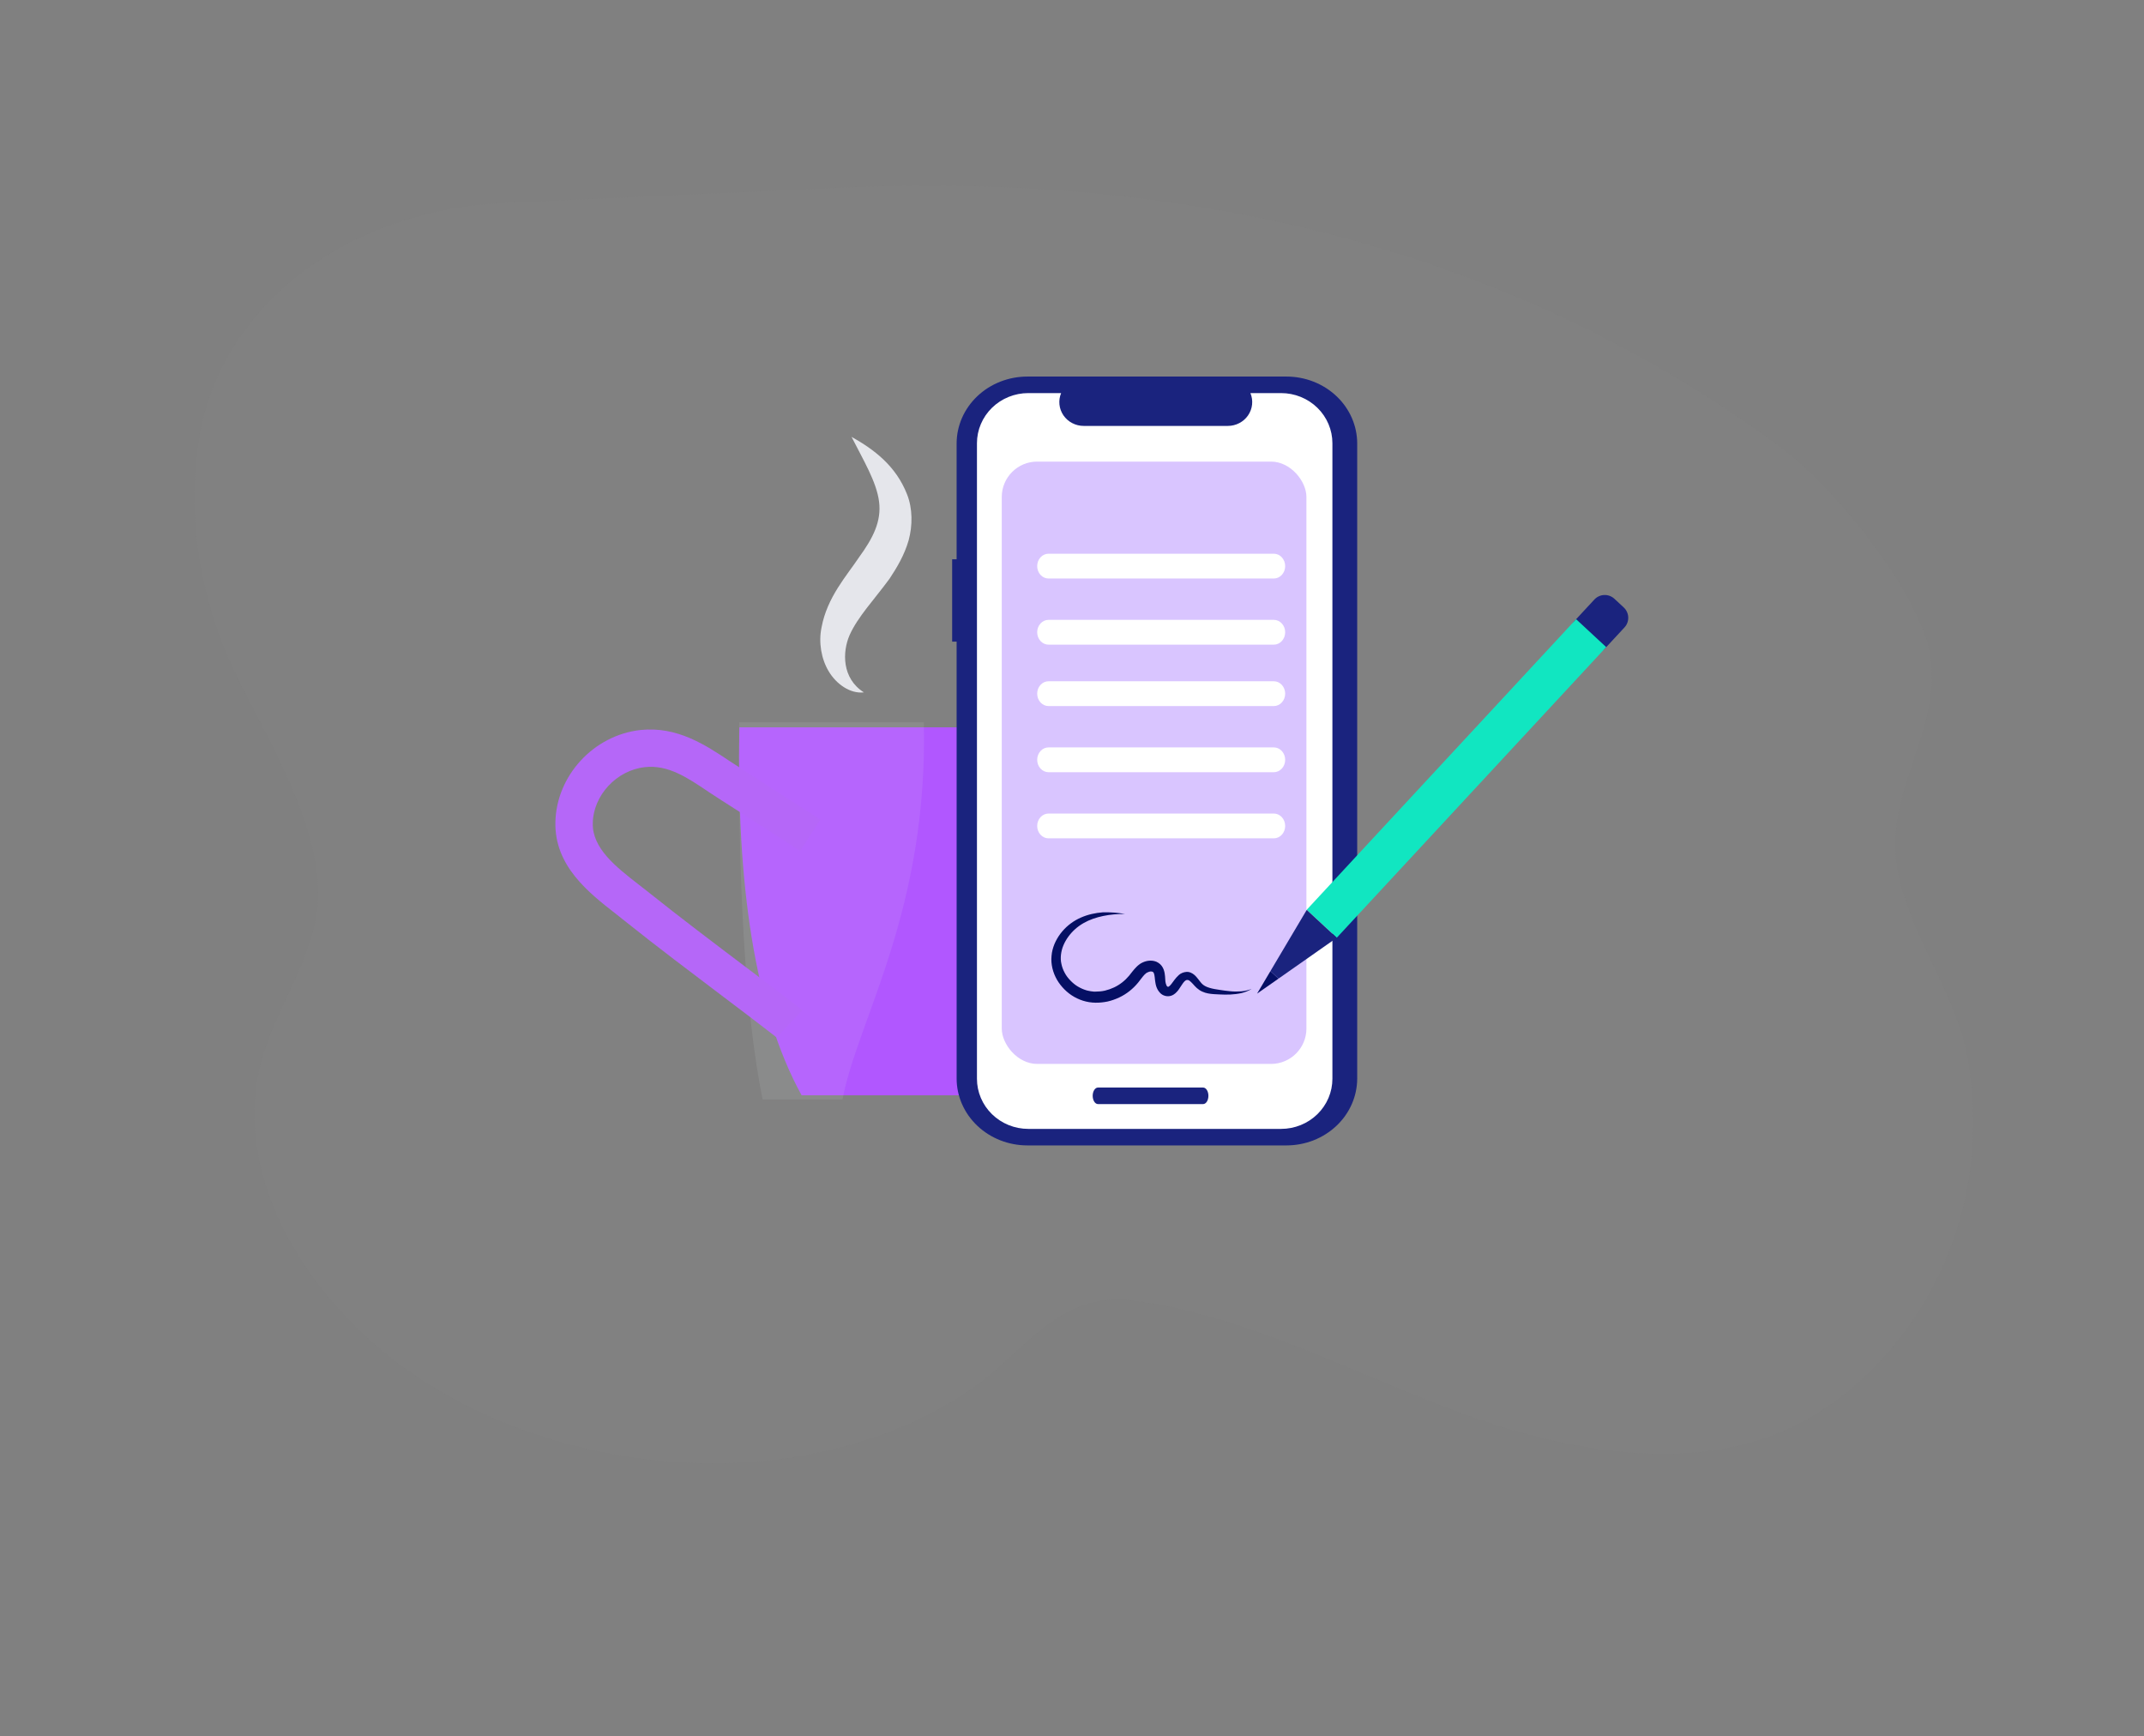 <svg width="205" height="166" viewBox="0 0 205 166" fill="none" xmlns="http://www.w3.org/2000/svg">
<rect x="0" y="0" width="205" height="166" fill="#808080" stroke="none"/>
<path opacity="0.05" d="M184.641 66.308C184.02 71.634 180.702 76.518 181.298 82.066C182.009 88.71 187.066 94.708 188.182 101.325C189.832 111.101 187.39 121.087 180.955 128.797C177.856 132.515 173.834 135.706 168.934 137.436C161.381 140.105 152.509 139.059 144.483 136.689C132.537 133.162 120.729 125.894 108.27 124.331C101.395 123.469 97.966 129.071 93.589 132.289C88.634 135.927 82.48 138.273 76.028 139.3C64.145 141.196 50.971 138.65 40.728 132.179C29.79 125.269 21.756 112.623 25.073 101.121C26.607 95.798 30.407 91.031 30.408 85.462C30.405 78.472 25.765 71.054 22.631 64.653C19.171 57.582 17.871 49.791 18.949 42.384C18.963 42.299 18.973 42.217 18.987 42.133C20.931 29.375 33.028 20.072 48.255 19.384L80.657 17.92C113.536 16.438 144.403 23.712 170.055 42.598C175.604 46.684 183.821 56.98 184.635 62.982C184.783 64.117 184.768 65.219 184.641 66.308Z" fill="#928C9E"/>
<path d="M76.646 104.712H96.986C100.69 97.368 104.137 87.177 103.024 69.535H70.694C70.416 84.351 72.107 96.448 76.646 104.712Z" fill="#B157FF"/>
<path d="M72.914 105.103H80.562C81.954 97.579 88.75 87.137 88.332 69.062H70.676C70.572 84.242 71.207 96.635 72.914 105.103Z" fill="#E5E6EB" fill-opacity="0.1"/>
<path d="M82.598 66.194C80.479 64.845 80.543 62.319 81.228 60.734C82.02 58.957 83.54 57.394 85.061 55.317C85.767 54.247 86.474 53.069 86.88 51.656C87.266 50.243 87.266 48.616 86.731 47.267C85.66 44.527 83.562 42.964 81.421 41.765C82.534 43.97 83.819 46.068 84.054 47.974C84.29 49.837 83.476 51.442 82.149 53.262C80.95 55.06 79.087 57.094 78.552 59.985C78.252 61.419 78.531 63.004 79.237 64.181C79.965 65.402 81.292 66.344 82.598 66.194Z" fill="#E5E6EB"/>
<path d="M91.041 53.468H91.468V42.404C91.468 41.563 91.643 40.73 91.983 39.953C92.323 39.176 92.822 38.47 93.45 37.876C94.078 37.281 94.824 36.809 95.645 36.487C96.466 36.166 97.346 36 98.235 36H123.004C123.892 36 124.772 36.166 125.593 36.487C126.414 36.809 127.16 37.281 127.788 37.876C128.417 38.47 128.915 39.176 129.255 39.953C129.595 40.73 129.77 41.563 129.77 42.404V103.102C129.77 103.943 129.595 104.776 129.255 105.553C128.915 106.33 128.417 107.036 127.788 107.63C127.16 108.225 126.414 108.697 125.593 109.019C124.772 109.34 123.892 109.506 123.004 109.506H98.235C96.44 109.506 94.719 108.831 93.45 107.63C92.181 106.43 91.468 104.801 91.468 103.102V61.343H91.041V53.468Z" fill="#1A237E"/>
<path d="M98.32 37.581H101.46C101.316 37.927 101.261 38.302 101.3 38.674C101.339 39.045 101.471 39.402 101.684 39.712C101.897 40.022 102.185 40.276 102.523 40.451C102.86 40.627 103.236 40.719 103.619 40.719H117.4C117.782 40.719 118.159 40.627 118.496 40.451C118.834 40.276 119.122 40.022 119.335 39.712C119.548 39.402 119.68 39.045 119.719 38.674C119.758 38.302 119.703 37.927 119.559 37.581H122.492C123.793 37.581 125.041 38.086 125.962 38.985C126.882 39.884 127.399 41.104 127.399 42.375V103.132C127.399 103.762 127.272 104.385 127.026 104.966C126.779 105.548 126.417 106.077 125.962 106.522C125.506 106.967 124.965 107.32 124.37 107.561C123.774 107.802 123.136 107.926 122.492 107.926H98.32C97.676 107.926 97.037 107.802 96.442 107.561C95.847 107.32 95.306 106.967 94.85 106.522C94.394 106.077 94.033 105.548 93.786 104.967C93.539 104.385 93.412 103.762 93.412 103.132V42.375C93.412 41.745 93.539 41.122 93.786 40.541C94.033 39.959 94.394 39.431 94.85 38.985C95.306 38.54 95.847 38.187 96.442 37.946C97.037 37.705 97.676 37.581 98.32 37.581Z" fill="white"/>
<rect x="95.784" y="44.13" width="29.131" height="57.585" rx="3.387" fill="#D9C5FF"/>
<path d="M121.799 67.502H100.255C99.968 67.502 99.692 67.378 99.489 67.155C99.285 66.933 99.171 66.631 99.171 66.317C99.171 66.002 99.285 65.701 99.489 65.479C99.692 65.256 99.968 65.131 100.255 65.131H121.799C122.086 65.131 122.362 65.256 122.565 65.479C122.769 65.701 122.883 66.002 122.883 66.317C122.883 66.631 122.769 66.933 122.565 67.155C122.362 67.378 122.086 67.502 121.799 67.502Z" fill="white"/>
<path d="M121.799 55.308H100.255C99.968 55.308 99.692 55.183 99.489 54.961C99.285 54.738 99.171 54.437 99.171 54.122C99.171 53.808 99.285 53.506 99.489 53.284C99.692 53.062 99.968 52.937 100.255 52.937H121.799C122.086 52.937 122.362 53.062 122.565 53.284C122.769 53.506 122.883 53.808 122.883 54.122C122.883 54.437 122.769 54.738 122.565 54.961C122.362 55.183 122.086 55.308 121.799 55.308Z" fill="white"/>
<path d="M121.799 73.826H100.255C99.968 73.826 99.692 73.701 99.489 73.478C99.285 73.256 99.171 72.955 99.171 72.64C99.171 72.326 99.285 72.024 99.489 71.802C99.692 71.579 99.968 71.455 100.255 71.455H121.799C122.086 71.455 122.362 71.579 122.565 71.802C122.769 72.024 122.883 72.326 122.883 72.64C122.883 72.955 122.769 73.256 122.565 73.478C122.362 73.701 122.086 73.826 121.799 73.826Z" fill="white"/>
<path d="M121.799 61.631H100.255C99.968 61.631 99.692 61.506 99.489 61.284C99.285 61.062 99.171 60.76 99.171 60.446C99.171 60.131 99.285 59.83 99.489 59.607C99.692 59.385 99.968 59.26 100.255 59.26H121.799C122.086 59.26 122.362 59.385 122.565 59.607C122.769 59.83 122.883 60.131 122.883 60.446C122.883 60.76 122.769 61.062 122.565 61.284C122.362 61.506 122.086 61.631 121.799 61.631Z" fill="white"/>
<path d="M121.799 80.149H100.255C99.968 80.149 99.692 80.024 99.489 79.802C99.285 79.579 99.171 79.278 99.171 78.963C99.171 78.649 99.285 78.347 99.489 78.125C99.692 77.903 99.968 77.778 100.255 77.778H121.799C122.086 77.778 122.362 77.903 122.565 78.125C122.769 78.347 122.883 78.649 122.883 78.963C122.883 79.278 122.769 79.579 122.565 79.802C122.362 80.024 122.086 80.149 121.799 80.149Z" fill="white"/>
<path d="M115.037 105.554H104.984C104.85 105.554 104.721 105.471 104.626 105.322C104.531 105.174 104.478 104.973 104.478 104.764C104.478 104.554 104.531 104.353 104.626 104.205C104.721 104.056 104.85 103.973 104.984 103.973H115.037C115.172 103.973 115.3 104.056 115.395 104.205C115.49 104.353 115.543 104.554 115.543 104.764C115.543 104.973 115.49 105.174 115.395 105.322C115.3 105.471 115.172 105.554 115.037 105.554Z" fill="#1A237E"/>
<path d="M74.258 99.186L76.72 96.574L76.142 96.125C74.557 94.904 72.951 93.684 71.346 92.485C68.198 90.109 65.051 87.732 61.968 85.27L61.09 84.585C58.885 82.872 56.616 81.095 56.68 78.697C56.723 76.042 58.949 73.644 61.647 73.344C63.874 73.088 65.715 74.329 67.835 75.764L69.055 76.556C70.704 77.605 72.374 78.675 74.022 79.746L76.506 81.352L78.433 78.354L75.949 76.749C74.3 75.678 72.63 74.608 70.96 73.537L69.804 72.788C67.428 71.203 64.751 69.426 61.24 69.79C56.766 70.283 53.19 74.158 53.104 78.611C53.019 82.786 56.273 85.334 58.885 87.368L59.72 88.032C62.825 90.515 66.015 92.913 69.183 95.311C70.789 96.51 72.374 97.731 73.958 98.951L74.258 99.186Z" fill="#B567F8"/>
<path d="M107.56 87.377C106.857 87.377 106.162 87.429 105.493 87.568C104.825 87.707 104.173 87.924 103.6 88.254C103.314 88.419 103.044 88.611 102.801 88.828C102.558 89.045 102.341 89.288 102.15 89.548C101.959 89.809 101.803 90.087 101.681 90.373C101.559 90.66 101.481 90.964 101.446 91.268C101.412 91.572 101.42 91.876 101.49 92.162C101.551 92.457 101.655 92.735 101.803 93.004C101.941 93.274 102.133 93.517 102.341 93.734C102.549 93.951 102.784 94.151 103.044 94.307C103.305 94.463 103.574 94.585 103.861 94.672C103.93 94.689 104 94.715 104.078 94.724L104.295 94.767C104.373 94.776 104.442 94.785 104.521 94.793L104.573 94.802H104.633H104.746C105.05 94.802 105.354 94.776 105.65 94.707C105.945 94.637 106.24 94.533 106.518 94.403C107.074 94.142 107.569 93.751 107.959 93.282C108.159 93.039 108.368 92.735 108.672 92.431C108.75 92.353 108.828 92.284 108.923 92.214C108.949 92.197 108.967 92.18 108.993 92.162L109.071 92.11C109.123 92.075 109.175 92.049 109.236 92.023C109.453 91.919 109.696 91.85 109.948 91.841C110.078 91.832 110.217 91.85 110.348 91.876C110.486 91.902 110.625 91.962 110.747 92.041C111.007 92.197 111.181 92.457 111.268 92.701C111.355 92.944 111.381 93.161 111.398 93.352C111.407 93.447 111.407 93.543 111.416 93.63L111.424 93.751C111.424 93.786 111.433 93.821 111.433 93.847C111.45 93.977 111.485 94.099 111.529 94.194C111.546 94.238 111.572 94.272 111.589 94.29C111.607 94.307 111.615 94.325 111.633 94.325C111.641 94.333 111.667 94.333 111.685 94.342C111.702 94.342 111.711 94.342 111.746 94.325C111.806 94.298 111.902 94.203 111.997 94.081C112.093 93.96 112.189 93.821 112.301 93.673C112.414 93.525 112.545 93.369 112.718 93.213C112.805 93.135 112.909 93.065 113.04 93.013C113.161 92.961 113.3 92.926 113.439 92.918C113.474 92.918 113.508 92.918 113.543 92.918C113.578 92.918 113.613 92.918 113.647 92.926C113.682 92.935 113.717 92.944 113.752 92.952C113.786 92.961 113.812 92.978 113.847 92.987L113.891 93.004C113.908 93.013 113.917 93.022 113.934 93.031C113.96 93.048 113.995 93.057 114.021 93.074C114.073 93.109 114.125 93.144 114.168 93.178C114.351 93.326 114.464 93.482 114.577 93.621C114.689 93.76 114.785 93.899 114.881 94.003C114.976 94.107 115.08 94.194 115.211 94.264C115.341 94.333 115.48 94.394 115.636 94.437C115.94 94.533 116.279 94.585 116.626 94.637C116.973 94.689 117.312 94.741 117.651 94.767C117.989 94.802 118.337 94.802 118.675 94.776C119.014 94.75 119.353 94.672 119.683 94.542C119.535 94.628 119.379 94.715 119.214 94.776C119.049 94.846 118.875 94.898 118.71 94.941C118.363 95.019 118.007 95.063 117.651 95.08C117.295 95.097 116.939 95.089 116.591 95.071C116.244 95.054 115.879 95.045 115.514 94.976C115.332 94.941 115.141 94.889 114.959 94.802C114.776 94.724 114.594 94.602 114.438 94.463C114.281 94.325 114.168 94.186 114.056 94.064C113.943 93.942 113.83 93.829 113.734 93.76C113.708 93.743 113.682 93.734 113.665 93.717L113.63 93.708C113.621 93.708 113.621 93.699 113.613 93.699H113.595C113.561 93.682 113.526 93.691 113.482 93.691C113.448 93.691 113.413 93.708 113.378 93.725C113.343 93.743 113.3 93.777 113.265 93.812C113.178 93.899 113.092 94.012 113.005 94.151C112.918 94.29 112.822 94.437 112.71 94.594C112.657 94.672 112.588 94.759 112.51 94.837C112.432 94.924 112.345 95.002 112.223 95.08C112.102 95.158 111.954 95.219 111.789 95.236C111.624 95.254 111.476 95.236 111.329 95.184C111.172 95.132 111.042 95.045 110.938 94.941C110.834 94.837 110.756 94.724 110.695 94.62C110.573 94.403 110.512 94.186 110.478 93.968C110.469 93.916 110.46 93.864 110.452 93.803L110.434 93.665C110.426 93.578 110.417 93.491 110.408 93.421C110.391 93.265 110.365 93.135 110.33 93.048C110.313 93.004 110.295 92.978 110.269 92.952C110.261 92.944 110.252 92.935 110.243 92.926C110.235 92.918 110.226 92.909 110.217 92.909C110.174 92.883 110.113 92.874 110.018 92.874C109.931 92.883 109.826 92.909 109.731 92.961C109.705 92.97 109.688 92.987 109.661 92.996L109.627 93.013C109.618 93.022 109.601 93.031 109.592 93.039C109.54 93.074 109.496 93.117 109.444 93.169C109.253 93.361 109.071 93.638 108.828 93.934C108.333 94.542 107.708 95.037 107.004 95.367C106.648 95.531 106.283 95.662 105.901 95.749C105.519 95.827 105.12 95.87 104.729 95.862L104.581 95.853H104.503L104.425 95.844C104.33 95.835 104.225 95.818 104.13 95.809L103.835 95.749C103.739 95.731 103.644 95.697 103.548 95.671C103.166 95.549 102.801 95.375 102.471 95.158C102.141 94.941 101.846 94.68 101.585 94.385C101.325 94.09 101.099 93.769 100.925 93.404C100.752 93.048 100.63 92.666 100.569 92.275C100.561 92.18 100.543 92.075 100.535 91.98L100.526 91.685C100.526 91.589 100.535 91.485 100.543 91.389C100.543 91.337 100.552 91.294 100.561 91.242L100.578 91.094C100.648 90.703 100.769 90.338 100.943 89.991C101.117 89.644 101.325 89.331 101.568 89.045C102.054 88.472 102.671 88.02 103.348 87.725C104.017 87.429 104.738 87.273 105.45 87.221C106.162 87.204 106.874 87.256 107.56 87.377Z" fill="#050F64"/>
<path d="M152.446 57.318L150.568 59.343C150.06 59.892 150.092 60.749 150.641 61.258L151.532 62.084C152.081 62.593 152.938 62.56 153.447 62.012L155.325 59.986C155.833 59.438 155.801 58.58 155.252 58.071L154.361 57.245C153.812 56.736 152.955 56.769 152.446 57.318Z" fill="#1A237E"/>
<path d="M150.7 59.197L124.94 86.981L127.818 89.649L153.578 61.866L150.7 59.197Z" fill="#11E6C1"/>
<path d="M122.245 93.561L121.472 92.841L120.196 94.994L122.245 93.561Z" fill="#050F64"/>
<path d="M127.82 89.653L124.946 86.987L121.472 92.841L122.245 93.561L127.82 89.653Z" fill="#1A237E"/>
</svg>
